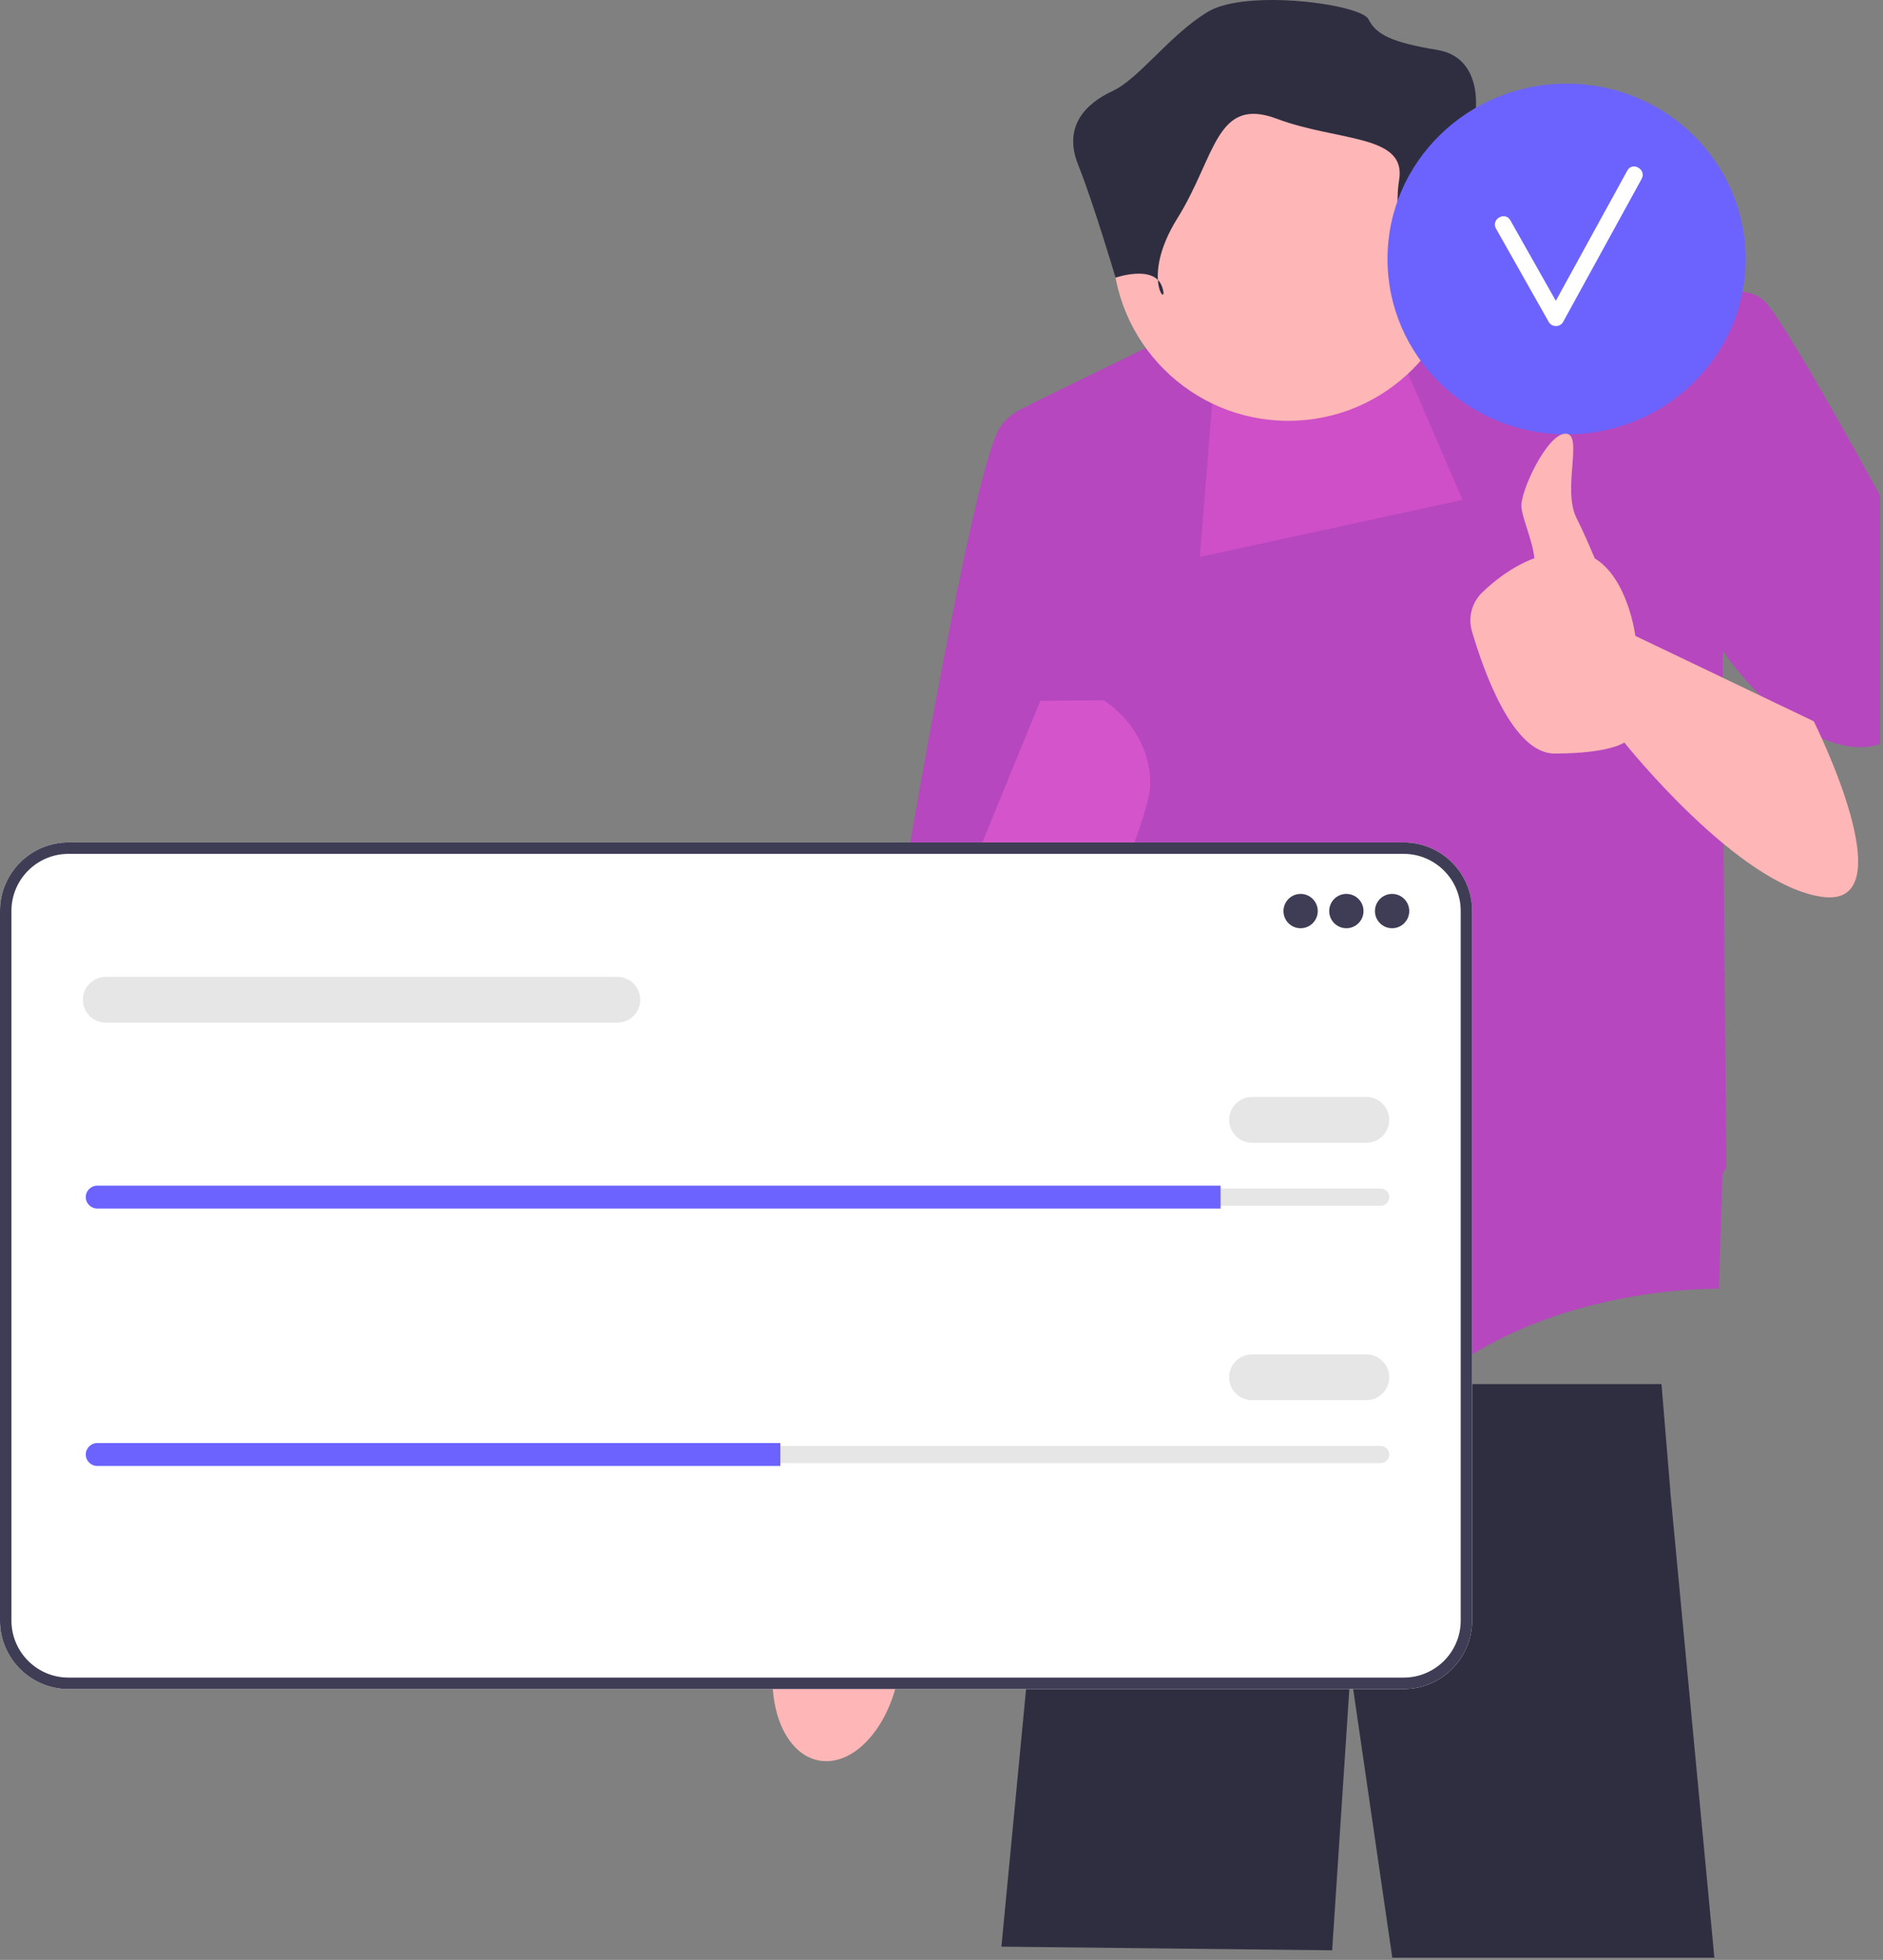 <svg width="471" height="490" viewBox="0 0 471 490" fill="none" xmlns="http://www.w3.org/2000/svg">
<rect x="0" y="0" width="471" height="490" fill="#808080" stroke="none"/>
<g clip-path="url(#clip0_26_164)">
<path d="M417.787 372.484L417.778 372.705L428.818 489.448H348.255L337.813 417.748L333.217 487.61L250.485 486.691L259.273 394.969L266.746 352.454V352.445L267.868 346.047H415.59L415.783 348.363L417.787 372.484Z" fill="#2F2E41"/>
<path d="M204.883 440.161C213.415 441.715 222.312 432.106 224.755 418.699C225.824 412.829 225.479 407.205 224.038 402.606L225.346 394.877L247.301 290.903C247.301 290.903 287.729 210.032 287.728 195.993C287.727 181.953 276.033 175.068 276.033 175.068L260.209 175.216L210.586 296.415L201.649 385.976L200.203 398.264C197.232 402.059 194.926 407.2 193.857 413.069C191.414 426.477 196.351 438.606 204.883 440.161Z" fill="#FFB6B6"/>
<path d="M365.85 124.969L351.142 90.957L303.341 99.231L300.124 139.247L365.85 124.969Z" fill="#FFB6B6"/>
<path opacity="0.1" d="M365.85 124.969L351.142 90.957L303.341 99.231L300.124 139.247L365.85 124.969Z" fill="black"/>
<path d="M481.913 145.264C481.913 145.264 447.901 81.837 441.466 75.402C438.602 72.537 434.099 72.498 429.982 73.332L382.635 57.017L366.587 48L365.529 65.155L312.842 74.612C313.135 64.15 314.611 60.17 314.611 60.17L295.307 82.756L257.618 101.141L257.639 101.306C254.873 102.272 252.251 103.924 250.264 106.656C242.91 116.768 222.687 239.946 222.687 239.946L265.891 249.138L271.771 212.24L276.003 245.461L279.22 307.51C279.22 307.51 338.052 358.068 366.548 339.684C395.044 321.299 429.976 322.218 429.976 322.218L430.847 293.457C431.468 292.465 431.814 291.883 431.814 291.883L430.895 189.862V162.715C437.898 172.471 446.349 180.862 456.174 184.792C488.347 197.661 481.913 145.264 481.913 145.264V145.264Z" fill="#C735D3" fill-opacity="0.76"/>
<path d="M322.245 105.215C346.532 105.215 366.22 85.526 366.22 61.24C366.22 36.953 346.532 17.265 322.245 17.265C297.959 17.265 278.27 36.953 278.27 61.24C278.27 85.526 297.959 105.215 322.245 105.215Z" fill="#FFB6B6"/>
<path d="M353.793 73.668C353.793 73.668 357.617 60.284 366.22 61.24C374.824 62.196 376.736 54.548 374.824 50.724C372.912 46.9 369.088 27.78 369.088 27.78C369.088 27.78 371 14.397 359.529 12.485C348.057 10.573 344.233 8.661 342.321 4.837C340.409 1.013 311.73 -2.811 302.17 2.925C292.61 8.661 284.962 19.666 278.27 22.767C271.578 25.869 265.842 31.604 269.666 41.164C273.49 50.724 279.036 69.421 279.036 69.421C279.036 69.421 288.786 66.02 290.698 71.755C292.61 77.491 284.962 69.844 294.522 54.548C304.082 39.252 304.082 23.956 319.377 29.692C334.673 35.428 351.881 33.516 349.969 44.988C348.057 56.46 353.793 73.668 353.793 73.668Z" fill="#2F2E41"/>
<path d="M351.104 422.285H17.128C7.684 422.285 0 414.6 0 405.156V227.749C0 218.305 7.684 210.621 17.128 210.621H351.104C360.548 210.621 368.232 218.305 368.232 227.749V405.156C368.232 414.6 360.548 422.285 351.104 422.285Z" fill="white"/>
<path d="M351.104 422.285H17.128C7.684 422.285 0 414.6 0 405.156V227.749C0 218.305 7.684 210.621 17.128 210.621H351.104C360.548 210.621 368.232 218.305 368.232 227.749V405.156C368.232 414.6 360.548 422.285 351.104 422.285ZM17.128 213.481C9.261 213.481 2.86 219.882 2.86 227.749V405.156C2.86 413.024 9.261 419.424 17.128 419.424H351.104C358.971 419.424 365.372 413.024 365.372 405.156V227.749C365.372 219.882 358.971 213.481 351.104 213.481H17.128Z" fill="#3F3D56"/>
<path d="M325.327 232.073C327.697 232.073 329.618 230.152 329.618 227.783C329.618 225.413 327.697 223.492 325.327 223.492C322.958 223.492 321.037 225.413 321.037 227.783C321.037 230.152 322.958 232.073 325.327 232.073Z" fill="#3F3D56"/>
<path d="M336.769 232.073C339.138 232.073 341.059 230.152 341.059 227.783C341.059 225.413 339.138 223.492 336.769 223.492C334.399 223.492 332.478 225.413 332.478 227.783C332.478 230.152 334.399 232.073 336.769 232.073Z" fill="#3F3D56"/>
<path d="M348.21 232.073C350.579 232.073 352.5 230.152 352.5 227.783C352.5 225.413 350.579 223.492 348.21 223.492C345.84 223.492 343.919 225.413 343.919 227.783C343.919 230.152 345.84 232.073 348.21 232.073Z" fill="#3F3D56"/>
<path d="M24.313 297.146C23.13 297.146 22.168 298.108 22.168 299.291C22.168 299.868 22.39 300.401 22.795 300.795C23.202 301.213 23.737 301.436 24.313 301.436H345.349C346.532 301.436 347.495 300.474 347.495 299.291C347.495 298.714 347.272 298.181 346.868 297.787C346.46 297.369 345.926 297.146 345.349 297.146H24.313Z" fill="#E6E6E6"/>
<path d="M305.305 296.431V302.151H24.313C23.526 302.151 22.811 301.837 22.297 301.307C21.767 300.793 21.453 300.077 21.453 299.291C21.453 297.718 22.74 296.431 24.313 296.431H305.305Z" fill="#6C63FF"/>
<path d="M341.774 285.704H313.171C310.017 285.704 307.45 283.139 307.45 279.984C307.45 276.829 310.017 274.263 313.171 274.263H341.774C344.928 274.263 347.495 276.829 347.495 279.984C347.495 283.139 344.928 285.704 341.774 285.704Z" fill="#E6E6E6"/>
<path d="M154.423 255.671H26.458C23.304 255.671 20.737 253.105 20.737 249.95C20.737 246.795 23.304 244.23 26.458 244.23H154.423C157.577 244.23 160.143 246.795 160.143 249.95C160.143 253.105 157.577 255.671 154.423 255.671Z" fill="#E6E6E6"/>
<path d="M24.313 361.503C23.13 361.503 22.168 362.465 22.168 363.648C22.168 364.225 22.39 364.759 22.795 365.152C23.202 365.57 23.737 365.793 24.313 365.793H345.349C346.532 365.793 347.495 364.831 347.495 363.648C347.495 363.071 347.272 362.538 346.868 362.144C346.46 361.726 345.926 361.503 345.349 361.503H24.313Z" fill="#E6E6E6"/>
<path d="M195.183 360.788V366.508H24.313C23.526 366.508 22.811 366.194 22.297 365.665C21.767 365.15 21.453 364.435 21.453 363.648C21.453 362.075 22.74 360.788 24.313 360.788H195.183Z" fill="#6C63FF"/>
<path d="M341.774 350.062H313.171C310.017 350.062 307.45 347.496 307.45 344.341C307.45 341.186 310.017 338.62 313.171 338.62H341.774C344.928 338.62 347.495 341.186 347.495 344.341C347.495 347.496 344.928 350.062 341.774 350.062Z" fill="#E6E6E6"/>
<path d="M391.848 108.6C416.586 108.6 436.64 88.969 436.64 64.752C436.64 40.536 416.586 20.904 391.848 20.904C367.111 20.904 347.057 40.536 347.057 64.752C347.057 88.969 367.111 108.6 391.848 108.6Z" fill="#6C63FF"/>
<path d="M407.05 42.635C401.087 53.493 395.124 64.352 389.161 75.21C385.36 68.495 381.581 61.768 377.771 55.058C376.455 52.741 372.876 54.825 374.195 57.148C378.612 64.926 382.982 72.73 387.399 80.509C388.154 81.838 390.227 81.869 390.974 80.509C397.525 68.581 404.075 56.653 410.626 44.725C411.91 42.388 408.335 40.296 407.05 42.635Z" fill="white"/>
<path d="M453.681 180.329L409.054 158.981C409.054 158.981 407.262 144.693 398.893 139.596C397.47 136.202 395.833 132.473 394.346 129.519C390.669 122.212 396.185 108.423 391.589 108.423C386.992 108.423 380.198 122.924 380.558 126.808C380.834 129.789 383.297 134.993 383.806 139.549C378.202 141.663 373.68 145.286 370.708 148.171C368.135 150.667 367.179 154.392 368.185 157.833C371.098 167.804 378.38 188.397 388.831 188.397C402.619 188.397 406.296 185.639 406.296 185.639C406.296 185.639 434.793 221.49 455.935 224.247C477.078 227.005 453.681 180.329 453.681 180.329V180.329Z" fill="#FFB6B6"/>
</g>
<defs>
<clipPath id="clip0_26_164">
<rect width="470.249" height="489.448" fill="white"/>
</clipPath>
</defs>
</svg>
